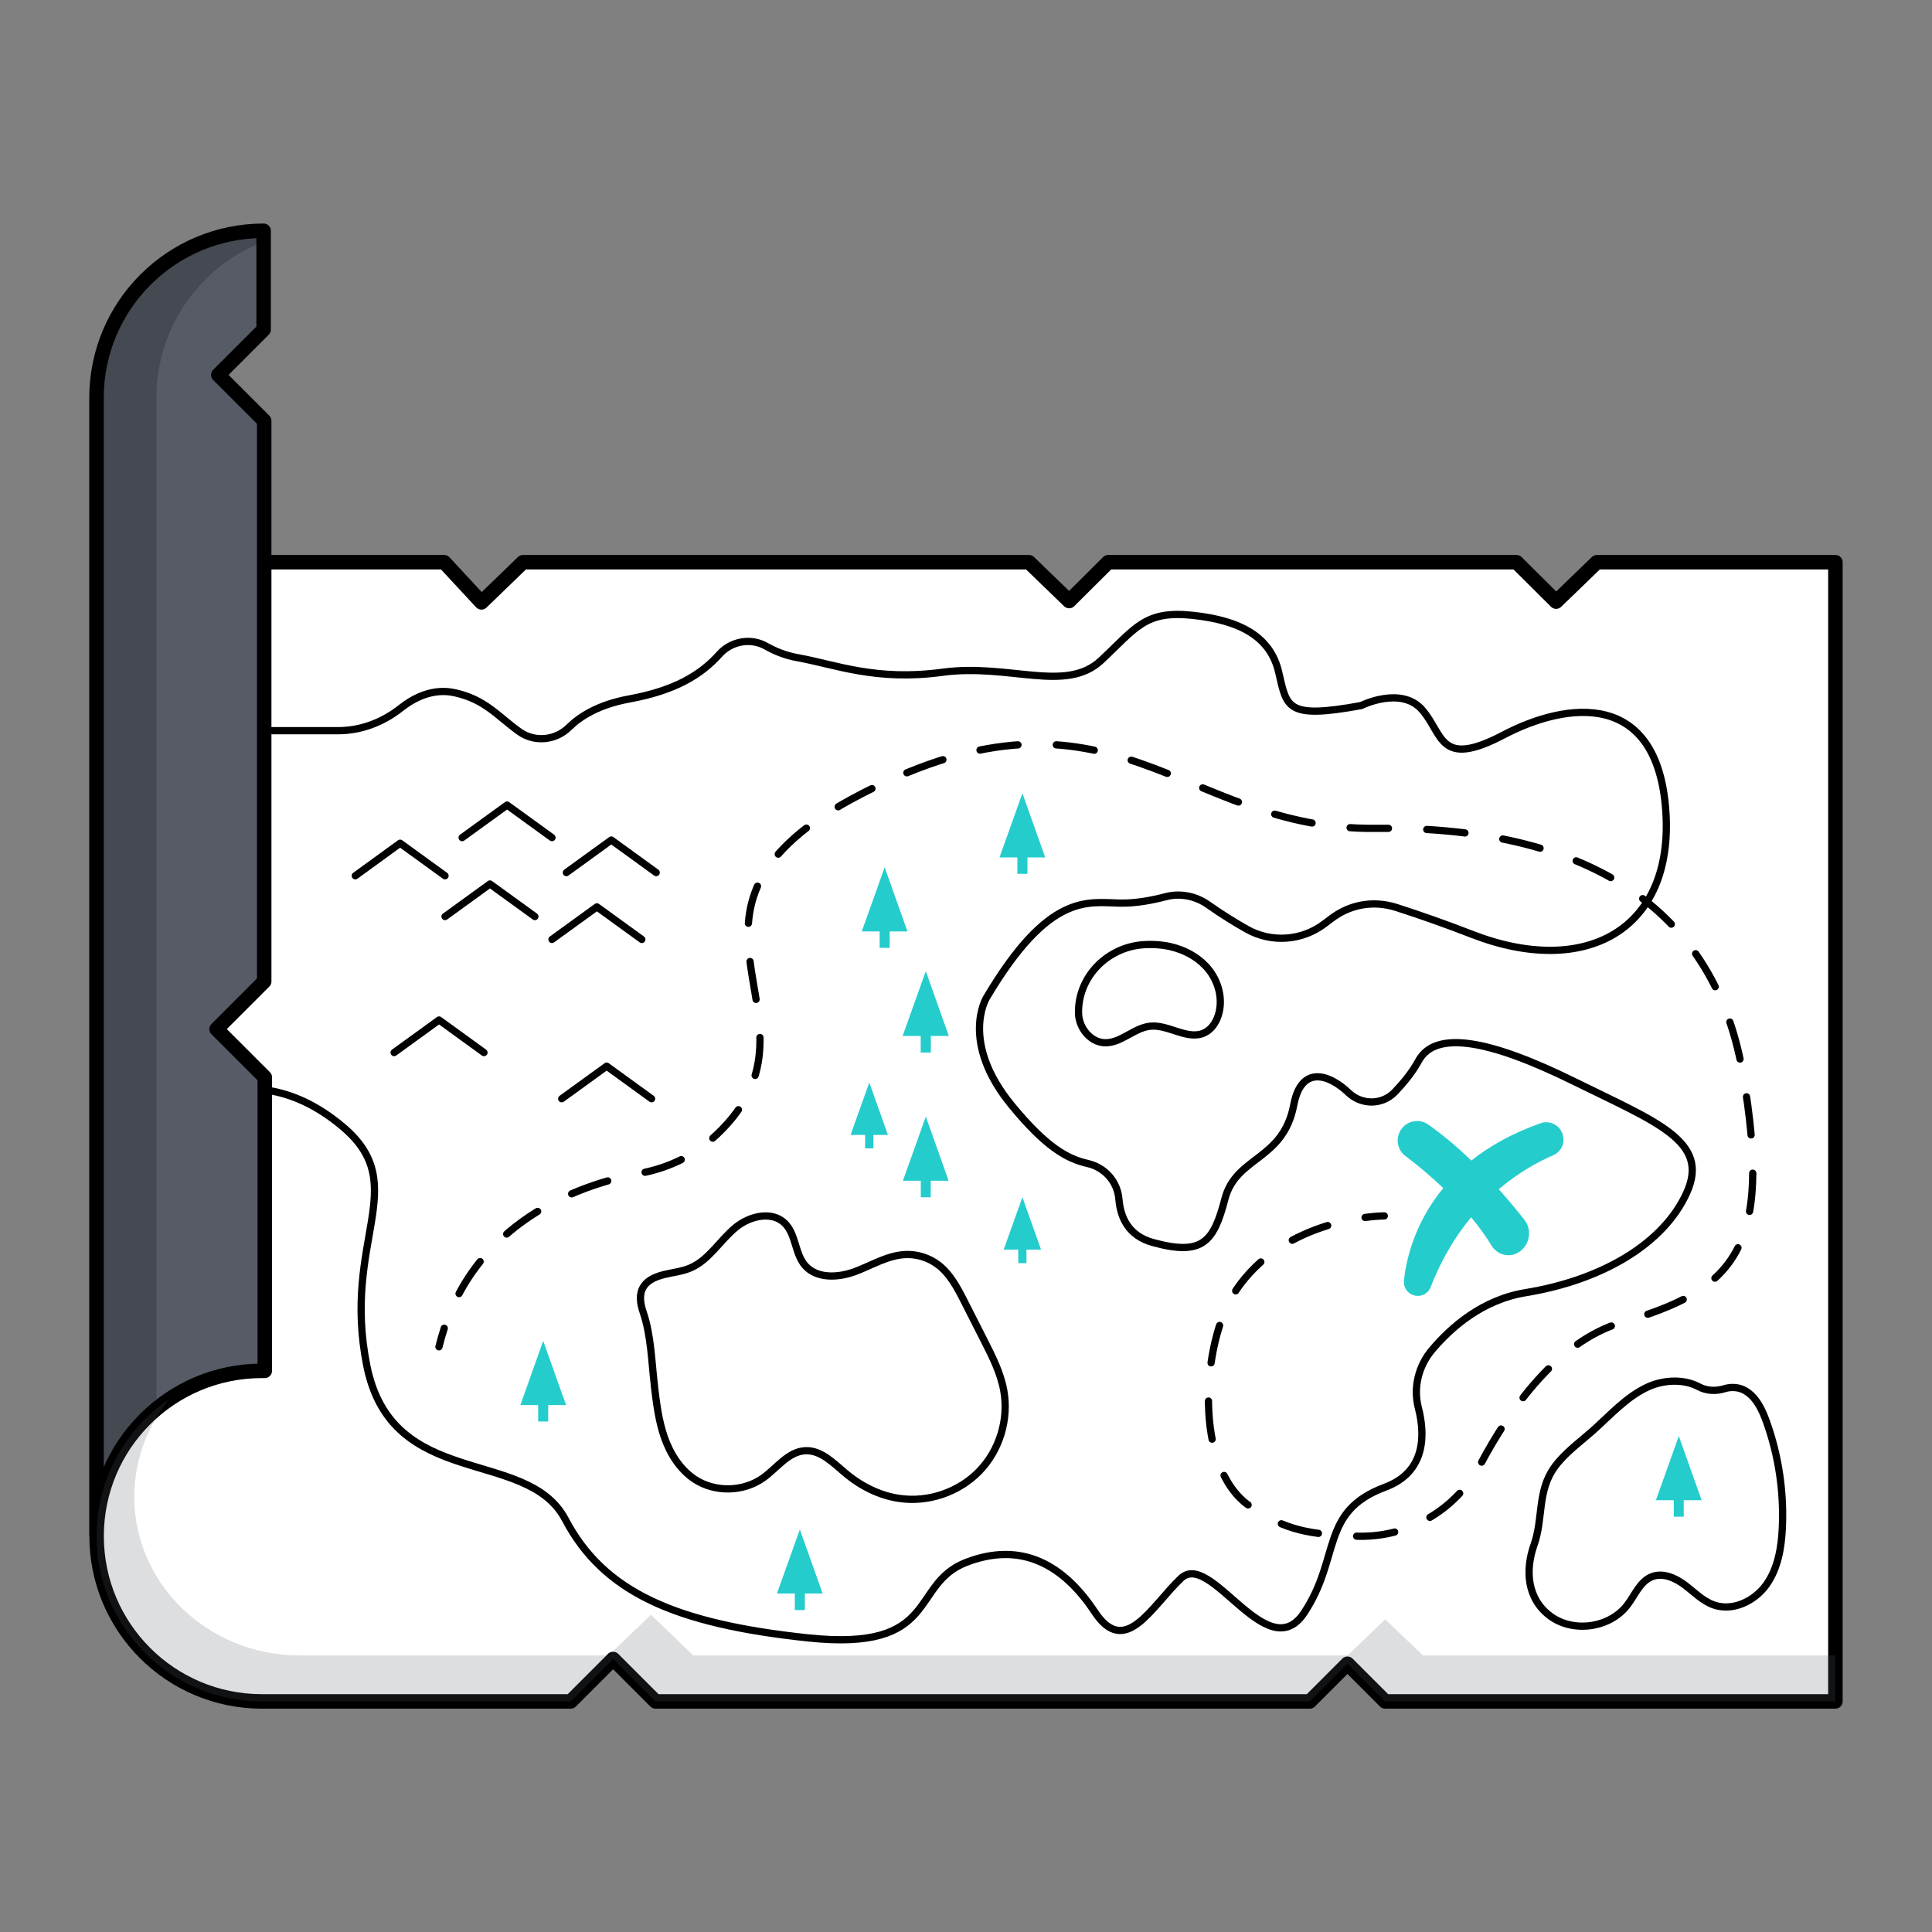 <?xml version="1.0" encoding="UTF-8"?>
<svg id="Layer_1" data-name="Layer 1" xmlns="http://www.w3.org/2000/svg" viewBox="0 0 200 200">
  <rect x="0" y="0" width="200" height="200" fill="#808080" stroke="none"/>
  <defs>
    <style>
      .cls-1 {
        fill: #fff;
      }

      .cls-2 {
        stroke-dasharray: 0 0 0 0 3.97 3.97 0 0;
      }

      .cls-2, .cls-3 {
        stroke-linecap: round;
        stroke-width: .75px;
      }

      .cls-2, .cls-3, .cls-4 {
        fill: none;
        stroke: #000;
        stroke-linejoin: round;
      }

      .cls-5, .cls-6 {
        opacity: .2;
      }

      .cls-7, .cls-6 {
        fill: #565b66;
      }

      .cls-4 {
        stroke-width: 1.5px;
      }

      .cls-8 {
        fill: #25cccc;
      }
    </style>
  </defs>
  <g>
    <path class="cls-1" d="m190,58.2v117.94h-46.61l-3.9-3.9-3.9,3.9h-67.73l-4.38-4.39-4.39,4.39h-31.98c-9.46,0-17.12-7.67-17.12-17.12,0-4.72,1.91-9.01,5.01-12.11s7.37-5.01,12.11-5.01h.31v-30.39l-5-4.99,4.94-4.93v-43.39h18.61l3.86,4.17,4.3-4.17h52.38l4.17,4.02,4.04-4.02h42.27l4.1,4.08,4.23-4.08h24.69Z"/>
    <path class="cls-7" d="m27.42,111.51v30.39h-.31c-4.73,0-9.01,1.91-12.11,5.01s-5.01,7.38-5.01,12.11V41.17c0-4.77,1.93-9.1,5.07-12.23,3.13-3.14,7.45-5.07,12.22-5.07v10.23l-4.68,4.69,4.75,4.75v58.05l-4.94,4.93,5,4.99Z"/>
    <path class="cls-4" d="m27.36,58.2h18.62l3.86,4.16,4.3-4.16h52.38l4.16,4.02,4.04-4.02h42.27l4.1,4.08,4.22-4.08h24.69v117.93h-46.61l-3.9-3.9-3.9,3.9h-67.73l-4.39-4.39-4.39,4.39h-31.97c-9.45,0-17.11-7.66-17.11-17.11h0c0-9.45,7.66-17.11,17.11-17.11h.3s0-30.39,0-30.39l-4.99-4.99,4.93-4.93v-58.04l-4.75-4.75,4.69-4.69v-10.23h0c-9.55,0-17.3,7.74-17.3,17.3v117.85"/>
    <path class="cls-3" d="m28.18,75.64h6.83c2.36,0,4.62-.87,6.47-2.33,1.4-1.11,3.36-2.09,5.59-1.6,3.15.69,4.41,2.39,6.67,4.02,1.59,1.15,3.78.93,5.17-.45,1.14-1.12,3.06-2.34,6.21-2.92,4.69-.86,7.4-2.45,9.36-4.64,1.22-1.36,3.25-1.73,4.84-.82.88.5,1.98.96,3.28,1.19,3.9.7,8.04,2.44,14.98,1.5,6.94-.93,12.75,2.19,16.4-1.22s4.55-5.2,9.5-4.67,8.04,2.23,8.89,5.89c.85,3.65.77,4.87,8.53,3.45,0,0,4.14-2.07,6.33.45,2.19,2.52,1.75,6.09,8.4,2.6s15.92-4.63,16.81,7.8c.89,12.42-8.36,17.38-20.06,12.83-2.75-1.07-5.38-1.99-7.8-2.77s-4.86-.32-6.8,1.17l-.62.47c-2.34,1.8-5.52,2.05-8.09.6-1.21-.68-2.58-1.53-4.02-2.54-1.27-.9-2.88-1.22-4.39-.82-1.33.35-3.06.69-4.7.66-3.35-.06-7.35-1.16-13.85,9.81,0,0-2.78,4.57,2.64,11.15,3.52,4.28,5.71,5.51,7.83,5.99,1.79.4,3.1,1.88,3.25,3.7s.93,3.78,3.54,4.49c5.12,1.4,6.27-.06,7.43-4.51,1.16-4.45,6.03-3.96,7.13-9.74.78-4.13,3.64-3.2,5.66-1.27,1.36,1.3,3.49,1.3,4.8-.06.89-.93,1.81-2.04,2.46-3.24,1.77-3.23,7.43-2.13,16.08,2.13s14.07,6.21,11.69,11.51c-2.38,5.3-8.75,9.07-16.71,10.37-4.44.73-7.67,3.55-9.66,5.91-1.41,1.67-1.97,3.91-1.42,6.02.68,2.65.85,6.61-3.46,8.21-6.74,2.52-4.55,7.23-8.36,12.99-3.82,5.77-9.66-6.5-12.75-3.57s-5.77,8.28-8.93,3.49c-3.17-4.79-7.51-7.39-13.34-5.12s-2.66,9.26-16.38,7.8c-13.72-1.46-21.11-4.71-25.09-12.26-3.98-7.55-17.95-2.92-20.55-15.92s4.71-18.61-2.44-24.69c-2.79-2.37-5.41-3.4-7.58-3.77"/>
    <path class="cls-3" d="m67.74,143.47c.22,1.8.44,3.62,1.04,5.33s1.62,3.33,3.13,4.33c2.1,1.39,5.06,1.32,7.11-.15,1.42-1.02,2.58-2.71,4.33-2.8,1.64-.09,2.92,1.28,4.18,2.33,1.6,1.34,3.53,2.32,5.6,2.61,2.99.43,6.15-.66,8.25-2.83,2.1-2.17,3.07-5.37,2.53-8.34-.33-1.82-1.18-3.51-2.02-5.16-.68-1.35-1.37-2.69-2.05-4.04-.72-1.42-1.48-2.88-2.75-3.84-.96-.72-2.18-1.1-3.38-1.04-1.85.09-3.49,1.13-5.22,1.77s-3.96.75-5.16-.65c-1.06-1.24-.93-3.22-2.09-4.36-1.32-1.29-3.59-.77-5.03.39-1.67,1.35-2.8,3.42-4.77,4.25-.85.36-1.79.45-2.69.67-2.35.57-2.86,1.89-2.16,3.93.81,2.37.86,5.11,1.16,7.61Z"/>
    <polyline class="cls-3" points="46.07 90.66 41.42 87.29 36.78 90.66"/>
    <polyline class="cls-3" points="57.14 86.71 52.49 83.34 47.84 86.71"/>
    <polyline class="cls-3" points="67.93 90.33 63.28 86.96 58.63 90.33"/>
    <polyline class="cls-3" points="66.44 97.25 61.79 93.88 57.14 97.25"/>
    <polyline class="cls-3" points="55.37 94.88 50.72 91.51 46.07 94.88"/>
    <polyline class="cls-3" points="50.1 108.96 45.45 105.59 40.8 108.96"/>
    <polyline class="cls-3" points="67.45 113.74 62.8 110.37 58.15 113.74"/>
    <path class="cls-3" d="m126.1,105.15c-.24.72-.7,1.42-1.39,1.75-1.74.85-3.71-.86-5.63-.67-1.71.17-3.08,1.82-4.79,1.71-1.37-.09-2.46-1.39-2.62-2.76-.02-.2-.03-.42-.02-.66.13-3.59,3.07-6.44,6.65-6.72.96-.07,1.92-.01,2.8.18,1.6.36,3.13,1.2,4.12,2.51.99,1.31,1.4,3.09.88,4.66Z"/>
    <path class="cls-8" d="m161.86,117.96c0,.69-.41,1.35-1.09,1.64-1.38.59-3.44,1.67-5.62,3.51.88.98,1.76,2.03,2.63,3.13.8,1,.64,2.48-.39,3.27-.95.75-2.34.49-2.98-.56-.63-1.03-1.35-2.01-2.12-2.94-1.57,1.9-3.05,4.27-4.19,7.24-.25.63-.91,1-1.58.88-.69-.12-1.19-.72-1.19-1.4,0-.06,0-.11,0-.16.21-1.98,1.02-5.88,4.08-9.58-1.48-1.4-2.88-2.54-3.92-3.32-.89-.66-1.07-1.92-.4-2.81.64-.87,1.88-1.08,2.76-.45,1.5,1.06,2.99,2.31,4.46,3.73,1.87-1.48,4.22-2.83,7.19-3.87.87-.31,1.86.14,2.21,1,.09.22.13.46.13.67Z"/>
    <g>
      <path class="cls-3" d="m143.3,125.87s-.77,0-1.99.16"/>
      <path class="cls-2" d="m137.44,126.87c-3.24,1-7.1,2.98-9.65,6.95-3.43,5.34-4.26,18.07,1.58,22.09,3.83,2.63,6.34,2.9,10.9,3.11,5.41.25,10.44-2.66,12.99-7.44,3.05-5.73,8-12.74,14.6-14.67,11.69-3.41,15.71-7.55,12.55-25.82-3.17-18.27-17.78-25.59-38-25.34-20.22.25-27.04-17-53.11-3.63-24.1,12.36-1.56,23.5-15.72,35.89-2.08,1.82-4.66,2.96-7.38,3.46-5.43,1-16.39,4.42-20.2,16.02"/>
      <path class="cls-3" d="m45.99,137.5c-.2.62-.39,1.26-.55,1.92"/>
    </g>
    <path class="cls-3" d="m160.49,167.3c2.4,1.77,6.19,1.22,7.98-1.16.8-1.05,1.32-2.46,2.56-2.93,1.14-.43,2.41.14,3.38.87s1.84,1.65,2.99,2.06c1.97.7,4.23-.39,5.45-2.09,1.21-1.7,1.57-3.86,1.66-5.95.16-3.69-.39-7.4-1.63-10.88-.45-1.26-1.06-2.58-2.21-3.25-.62-.37-1.44-.43-2.12-.22-.89.28-1.87.25-2.69-.19-1.52-.82-3.6-.74-5.24,0-2.27,1.03-3.96,2.98-5.83,4.63-1.35,1.19-2.85,2.26-3.9,3.73-1.76,2.47-1.13,5.3-2.08,7.98s-.72,5.63,1.68,7.4Z"/>
    <polygon class="cls-8" points="98.2 122.23 96.35 122.23 96.35 123.94 95.32 123.94 95.32 122.23 93.47 122.23 95.84 115.59 98.2 122.23"/>
    <polygon class="cls-8" points="58.6 145.45 56.75 145.45 56.75 147.15 55.71 147.15 55.71 145.45 53.87 145.45 56.23 138.81 58.6 145.45"/>
    <polygon class="cls-8" points="85.16 164.96 83.32 164.96 83.32 166.67 82.28 166.67 82.28 164.96 80.43 164.96 82.8 158.33 85.16 164.96"/>
    <polygon class="cls-8" points="176.15 155.3 174.3 155.3 174.3 157.01 173.27 157.01 173.27 155.3 171.42 155.3 173.79 148.66 176.15 155.3"/>
    <polygon class="cls-8" points="93.94 96.42 92.1 96.42 92.1 98.12 91.06 98.12 91.06 96.42 89.21 96.42 91.58 89.78 93.94 96.42"/>
    <polygon class="cls-8" points="108.2 88.76 106.36 88.76 106.36 90.46 105.32 90.46 105.32 88.76 103.47 88.76 105.84 82.12 108.2 88.76"/>
    <polygon class="cls-8" points="91.92 117.49 90.41 117.49 90.41 118.88 89.56 118.88 89.56 117.49 88.05 117.49 89.99 112.06 91.92 117.49"/>
    <polygon class="cls-8" points="107.77 129.36 106.26 129.36 106.26 130.76 105.41 130.76 105.41 129.36 103.9 129.36 105.84 123.94 107.77 129.36"/>
    <polygon class="cls-8" points="98.22 107.24 96.36 107.24 96.36 108.96 95.31 108.96 95.31 107.24 93.44 107.24 95.84 100.53 98.22 107.24"/>
    <path class="cls-6" d="m190,171.38v4.75h-46.61l-3.9-3.9-3.9,3.9h-67.73l-4.38-4.39-4.39,4.39h-31.98c-9.46,0-17.12-7.67-17.12-17.12,0-4.72,1.91-9.01,5.01-12.11.78-.78,1.65-1.5,2.57-2.1-2.3,2.79-3.67,6.32-3.67,10.15,0,9.06,7.66,16.42,17.12,16.42h31.98l4.39-4.21,4.38,4.21h67.73l3.9-3.74,3.9,3.74h42.71Z"/>
  </g>
  <path class="cls-5" d="m27.29,23.87v1.15c-2.28.87-4.34,2.21-6.03,3.92-3.14,3.14-5.07,7.46-5.07,12.23v104.67c-.41.34-.8.69-1.18,1.07-3.1,3.1-5.01,7.38-5.01,12.11V41.17c0-4.77,1.93-9.1,5.07-12.23,3.13-3.14,7.45-5.07,12.22-5.07Z"/>
</svg>